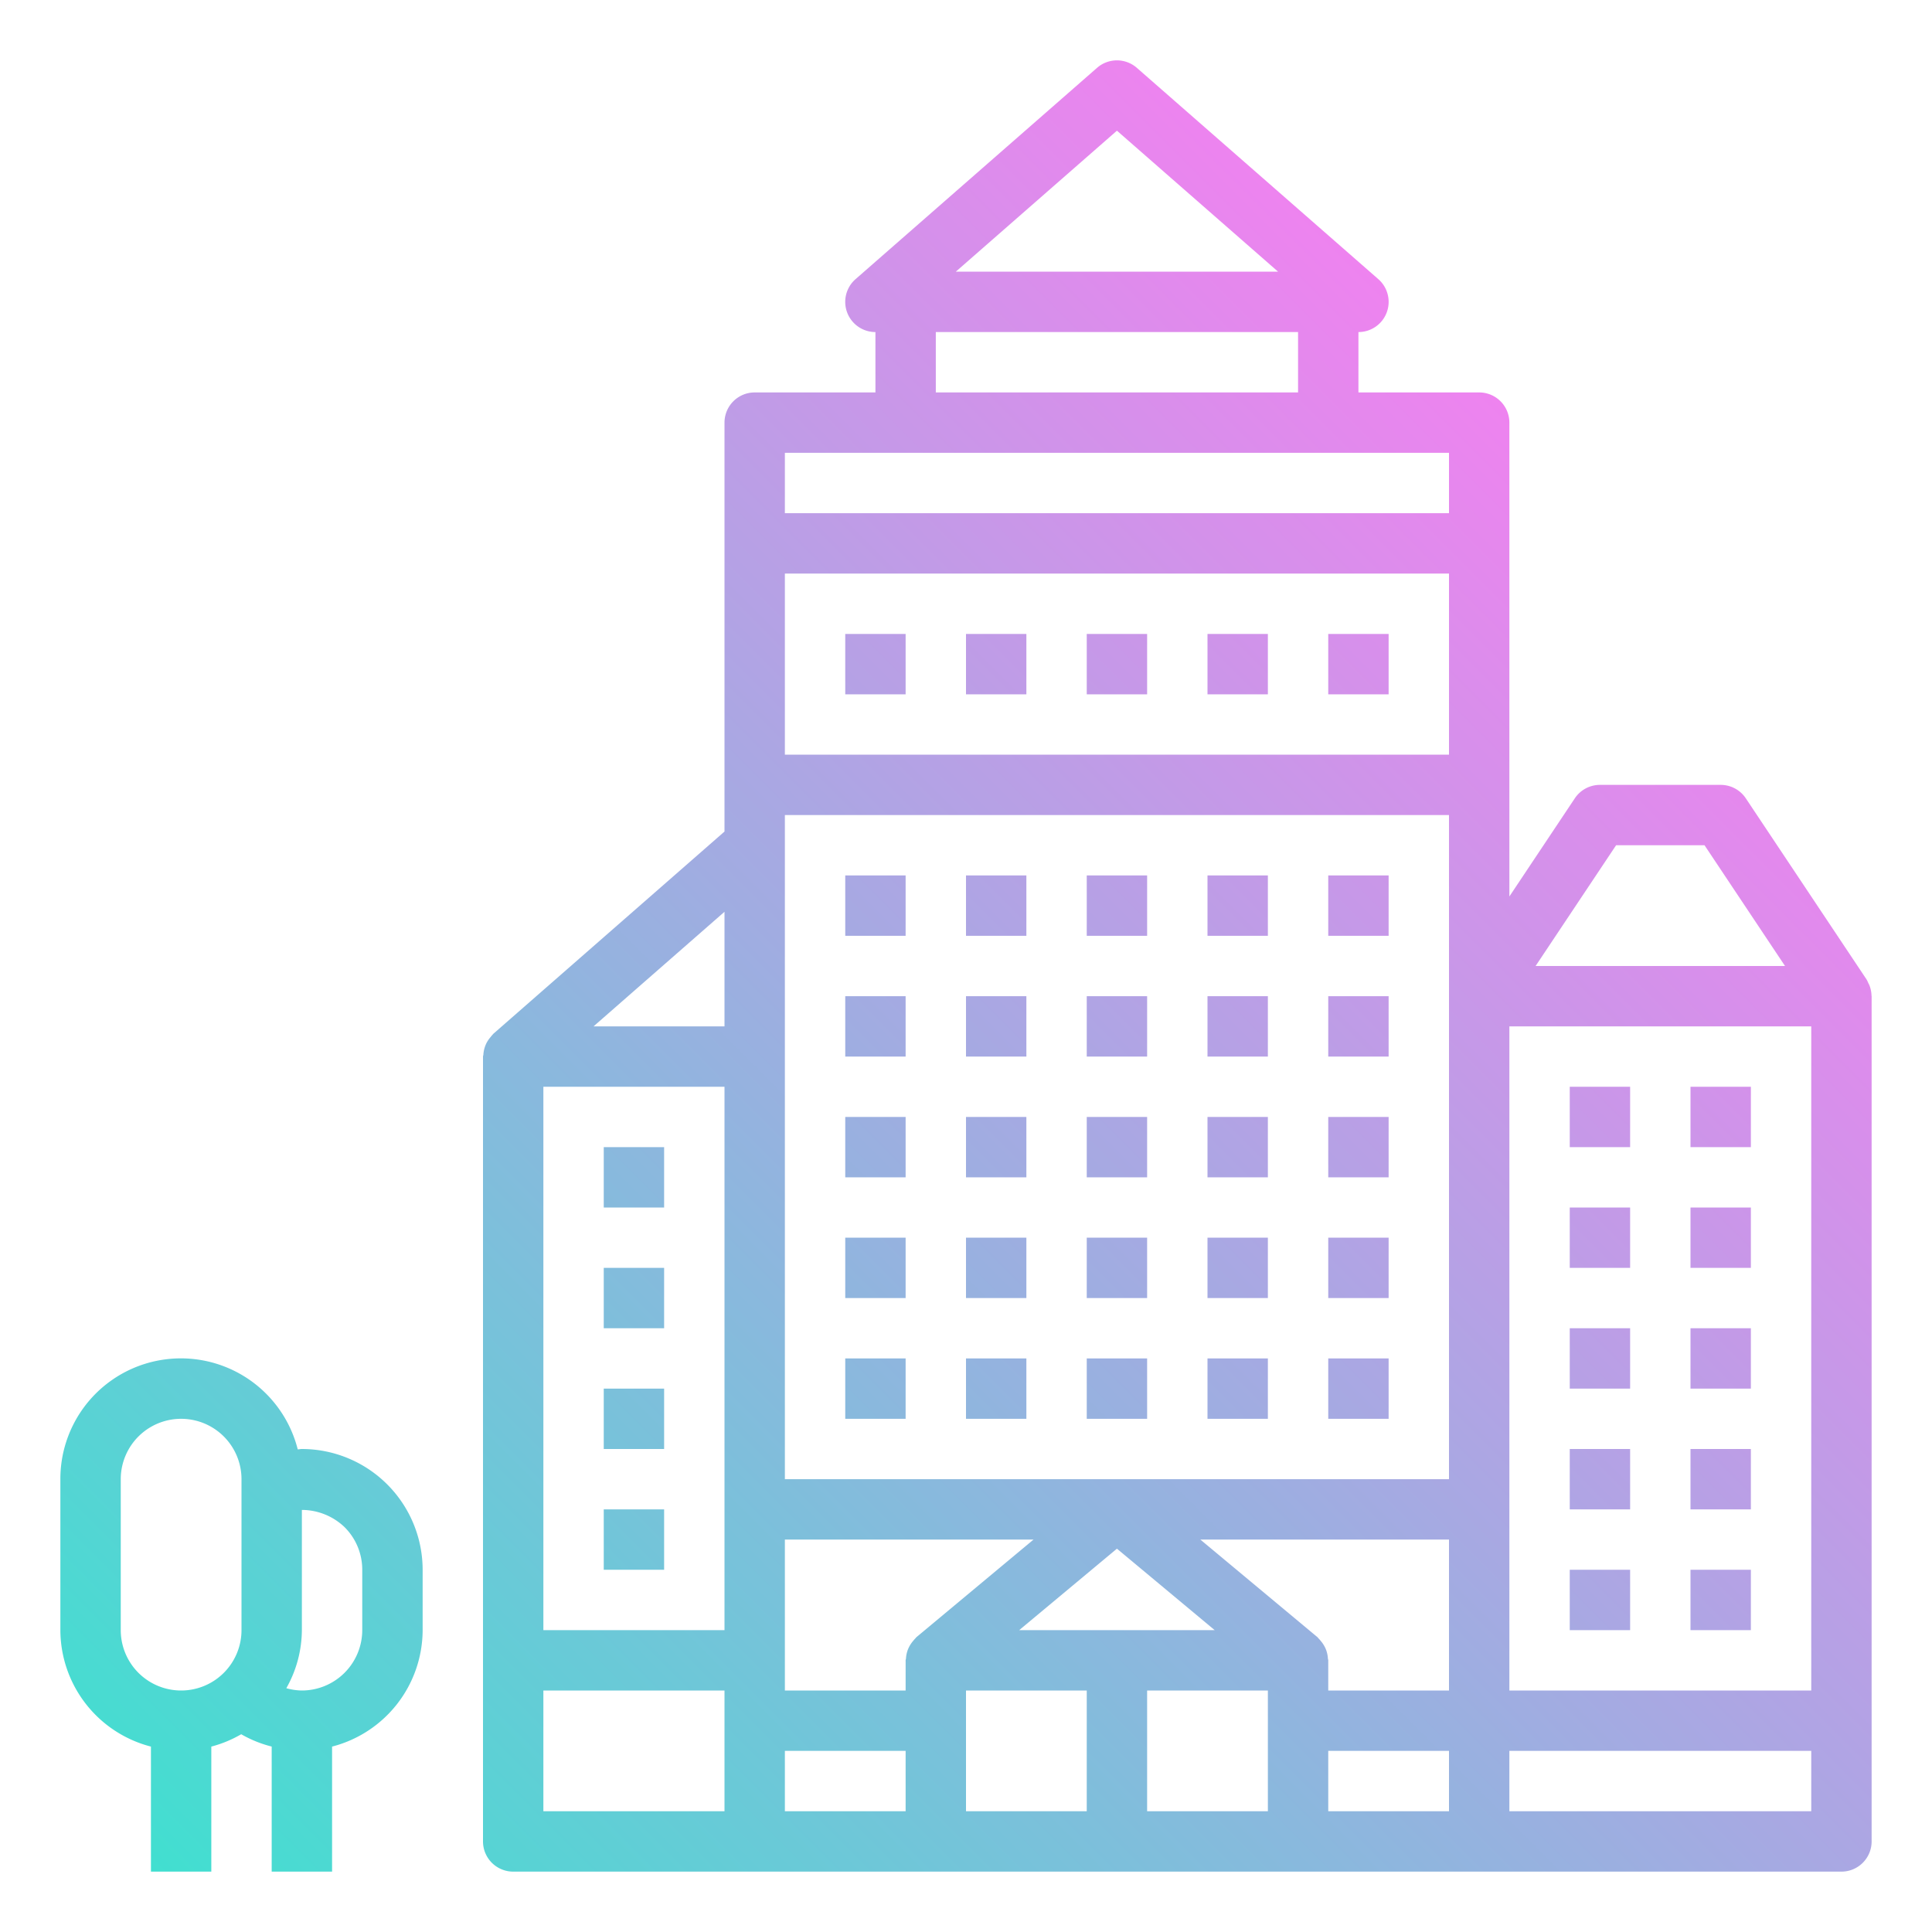 <?xml version="1.0"?>
<svg xmlns="http://www.w3.org/2000/svg" xmlns:xlink="http://www.w3.org/1999/xlink" viewBox="0 0 512 512" width="512" height="512"><defs><linearGradient id="linear-gradient" x1="93.999" y1="549.999" x2="467.658" y2="176.34" gradientUnits="userSpaceOnUse"><stop offset="0" stop-color="#41dfd0"/><stop offset="1" stop-color="#ee83ef"/></linearGradient></defs><g id="gradient"><path d="M432,304H416V288h16Zm32-16H448v16h16Zm-32,32H416v16h16Zm32,0H448v16h16Zm-32,32H416v16h16Zm32,0H448v16h16Zm-32,32H416v16h16Zm32,0H448v16h16Zm-32,32H416v16h16Zm32,0H448v16h16ZM256,248h16V232H256Zm32,0h16V232H288Zm-32,32h16V264H256Zm32,0h16V264H288Zm-32,32h16V296H256Zm32,0h16V296H288Zm-32,32h16V328H256Zm32,0h16V328H288Zm-32,32h16V360H256Zm32,0h16V360H288Zm32-128h16V232H320Zm0,32h16V264H320Zm0,32h16V296H320Zm0,32h16V328H320Zm0,32h16V360H320Zm32-128h16V232H352Zm0,32h16V264H352Zm0,32h16V296H352Zm0,32h16V328H352Zm0,32h16V360H352ZM224,248h16V232H224Zm48-80H256v16h16Zm32,0H288v16h16Zm32,0H320v16h16Zm32,0H352v16h16ZM240,184V168H224v16Zm-16,96h16V264H224Zm0,32h16V296H224Zm0,32h16V328H224Zm-64-40v16h16V304Zm0,48h16V336H160Zm0,32h16V368H160Zm0,32h16V400H160Zm64-40h16V360H224ZM16,432V392a31.936,31.936,0,0,1,62.9-7.9c.374-.013.727-.1,1.105-.1a32.036,32.036,0,0,1,32,32v16a31.966,31.966,0,0,1-24,30.864V496H72V462.854a31.653,31.653,0,0,1-8.076-3.263A31.663,31.663,0,0,1,56,462.864V496H40V462.864A31.966,31.966,0,0,1,16,432Zm64-31.855V432a31.6,31.6,0,0,1-4.12,15.392A15.854,15.854,0,0,0,80,448a16.019,16.019,0,0,0,16-16V416A15.907,15.907,0,0,0,91.305,404.7,16.436,16.436,0,0,0,80,400.145ZM32,432a16,16,0,0,0,32,0V392a16,16,0,0,0-32,0ZM495.97,263.853c0,.052.03.095.03.147V488a8,8,0,0,1-8,8H136a8,8,0,0,1-8-8V280c0-.177.089-.325.1-.5a7.884,7.884,0,0,1,.436-2.16,7.658,7.658,0,0,1,.35-.84,7.888,7.888,0,0,1,1.129-1.674,7.7,7.7,0,0,1,.513-.61c.077-.073.121-.17.2-.24L192,220.366V112a8,8,0,0,1,8-8h32V88a8,8,0,0,1-5.27-14.023l64-56a8,8,0,0,1,10.54,0l64,56A8,8,0,0,1,360,88v16h32a8,8,0,0,1,8,8V237.578l17.344-26.016A8,8,0,0,1,424,208h32a8,8,0,0,1,6.656,3.562l32,48a7.619,7.619,0,0,1,.455.936c.107.217.224.415.312.643A7.936,7.936,0,0,1,495.97,263.853ZM480,272H400V448h80ZM296,432h25.9L296,410.414,270.1,432Zm-152,0h48V288H144Zm240-40V216H208V392Zm0-240H208v48H384ZM208,448h32v-8c0-.162.083-.3.092-.458a7.944,7.944,0,0,1,.451-2.234,7.628,7.628,0,0,1,.378-.857,7.892,7.892,0,0,1,1.079-1.6,7.789,7.789,0,0,1,.6-.681c.105-.1.168-.225.279-.317L273.9,408H208v40Zm144-8v8h32V408H318.1l31.022,25.852c.111.092.174.219.279.317a7.789,7.789,0,0,1,.6.681,7.892,7.892,0,0,1,1.079,1.6,7.628,7.628,0,0,1,.378.857,7.944,7.944,0,0,1,.451,2.234C351.917,439.7,352,439.838,352,440Zm54.949-184h66.1l-21.332-32H428.281ZM253.293,72h85.414L296,34.633ZM248,104h96V88H248Zm-40,32H384V120H208ZM157.293,272H192V241.633ZM144,480h48V448H144Zm64,0h32V464H208Zm48,0h32V448H256v32Zm48,0h32V448H304Zm48,0h32V464H352Zm128-16H400v16h80Z" style="fill:url(#linear-gradient)"/></g></svg>
